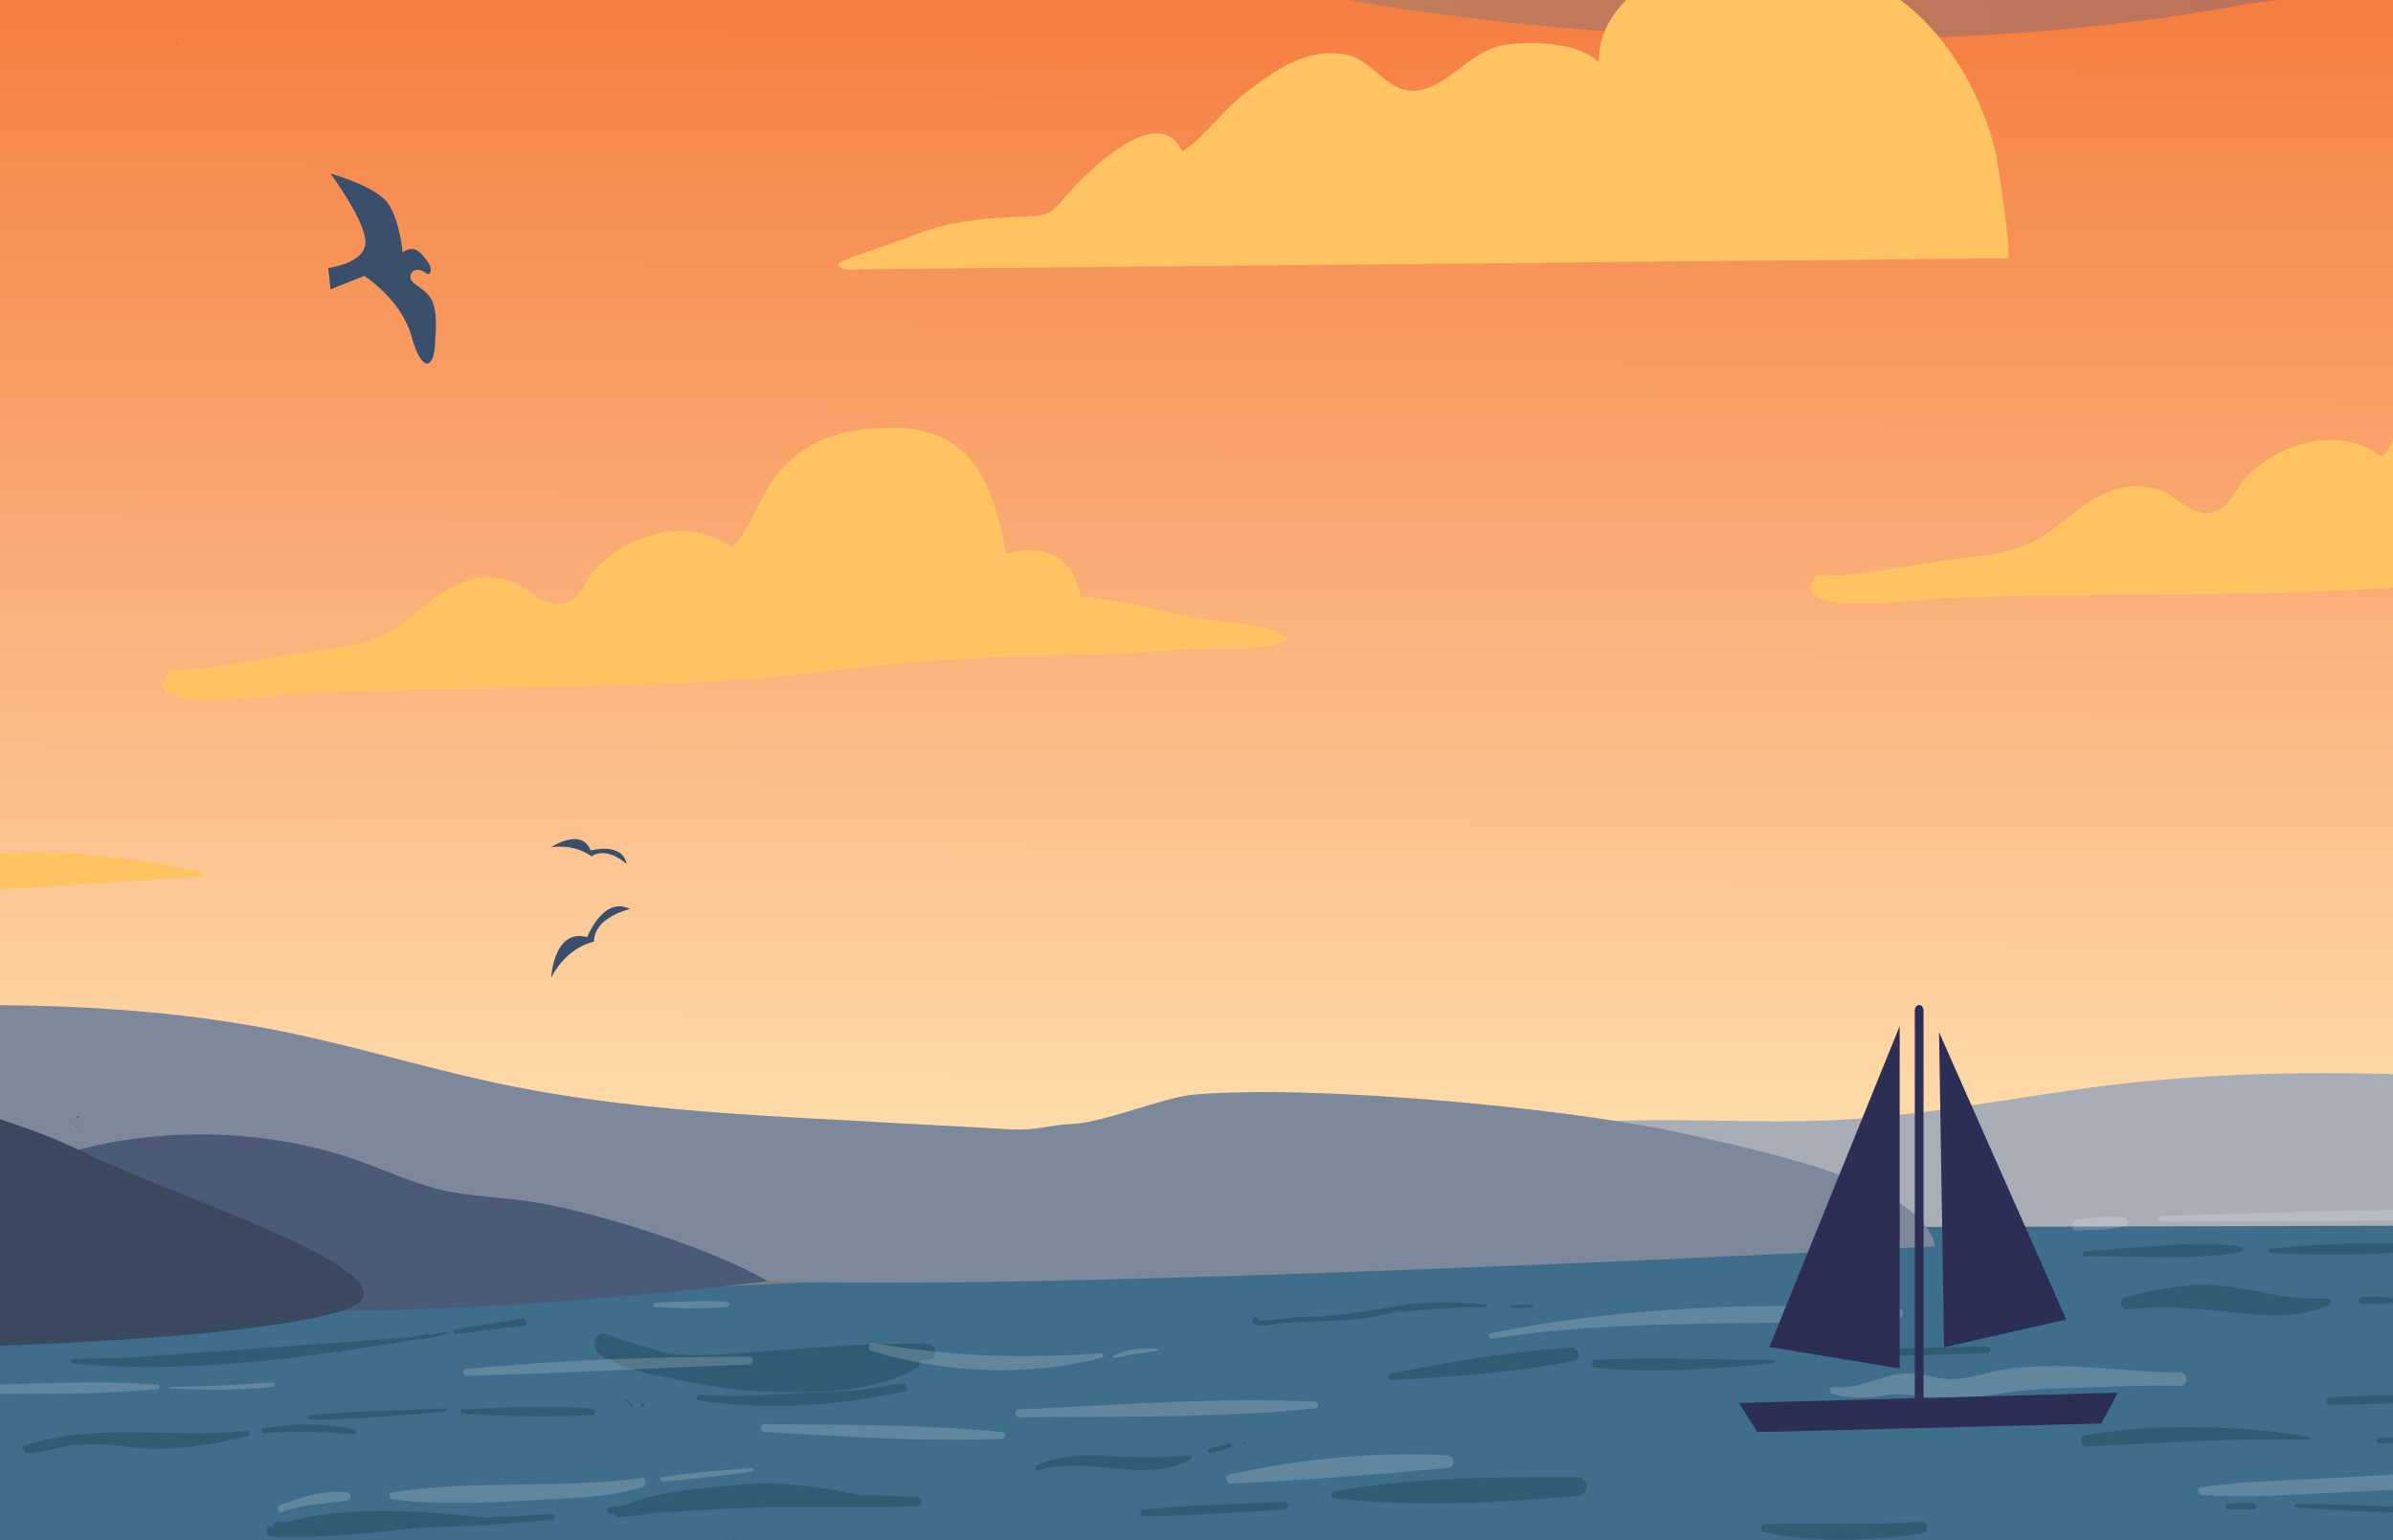 <?xml version="1.0" encoding="UTF-8" standalone="no"?><!DOCTYPE svg  PUBLIC '-//W3C//DTD SVG 1.1//EN'  'http://www.w3.org/Graphics/SVG/1.1/DTD/svg11.dtd'>
<svg id="main" viewBox="750 420 800 515" fill="none" preserveAspectRatio="xMidYMid meet"
    xmlns="http://www.w3.org/2000/svg"
    xmlns:xlink="http://www.w3.org/1999/xlink">
    <rect x="750" y="420" width="800" height="515" fill="#808080" stroke="none"/>
    <g clip-path="url(#clip0)" transform="scale(2.1)">
        <g opacity="0.58">
            <path opacity="0.58" d="M804.705 7.22C775.841 34.972 737.476 61.113 701.799 79.197C653.036 103.726 597.46 111.962 542.78 112.499C488.1 113.037 433.779 106.054 379.279 102.115C329.798 98.534 278.704 97.46 232.092 114.111C158.229 140.431 103.191 212.945 97.812 291.189L805.422 231.566L804.705 7.22Z" fill="url(#paint0_linear)"/>
        </g>
        <g opacity="0.58">
            <path opacity="0.58" d="M805.602 79.913C805.423 73.288 799.327 66.126 794.308 62.187C736.58 16.53 658.057 2.743 589.931 26.915C564.294 36.046 540.45 49.833 515.172 59.501C430.374 91.909 333.564 75.437 250.738 113.216C200.54 135.955 158.41 178.389 133.848 230.671C111.797 277.402 104.088 331.654 111.618 383.219C113.232 393.783 121.658 401.482 131.518 401.482H792.156C803.451 401.482 805.961 392.709 805.602 380.533V79.913Z" fill="url(#paint1_linear)"/>
        </g>
        <path d="M777.634 390.739V386.084L613.953 386.263L353.283 386.621L183.148 386.8C183.148 386.8 182.969 386.8 182.79 386.8C179.921 387.158 164.145 388.77 146.576 391.813L92.075 391.634C92.075 391.276 114.664 392.171 92.075 391.634C90.282 373.372 76.478 352.602 77.912 334.518C79.884 307.303 76.657 284.922 85.084 263.974C89.207 253.589 94.227 244.099 99.784 235.147C115.202 210.438 135.64 191.28 159.304 176.598C174.364 167.288 190.857 159.947 208.427 154.218C284.978 129.33 379.816 137.924 458.34 166.035C488.279 176.777 518.398 187.699 549.413 195.398C578.277 202.381 607.858 205.425 637.438 206.141C663.434 206.678 689.608 205.425 715.066 200.591C732.456 198.621 749.128 194.145 764.008 186.267C773.869 182.328 796.099 169.616 805.242 160.842V386.084L805.422 390.739H777.634Z" fill="url(#paint2_linear)"/>
        <path d="M805.422 387.874L754.328 388.053C754.328 389.307 753.432 390.56 751.818 390.56C691.222 388.232 630.985 398.975 570.389 400.766C515.351 402.377 460.313 405.6 405.274 407.749C350.236 410.076 295.377 409.718 240.339 410.434C213.268 410.792 186.376 412.046 159.305 412.404C135.103 412.762 110.183 408.644 86.16 413.12C82.216 413.836 71.638 414.731 69.666 418.67C66.26 425.295 81.319 429.234 85.801 430.846C98.351 435.68 111.617 437.649 124.884 439.619C131.876 440.693 145.501 443.021 131.876 447.855C106.418 456.808 47.436 463.074 22.516 477.577C14.987 481.874 10.505 487.067 10.863 493.154C12.477 519.653 123.629 514.819 123.629 514.819H805.422V387.874Z" fill="#3F6D8C"/>
        <path d="M363.145 387.158C359.38 384.293 355.436 381.787 350.774 379.996C344.141 377.311 336.432 376.594 329.082 374.983C306.672 370.328 286.772 359.048 263.646 358.511C253.068 358.332 242.132 360.301 231.913 358.332C226.535 357.257 221.515 355.288 216.137 354.213C203.229 351.349 189.245 354.034 175.799 352.781C159.664 351.17 145.681 344.187 130.442 340.248C113.949 335.951 96.2 335.234 78.81 336.667C77.555 354.751 77.555 373.372 79.348 391.634H79.169C79.707 398.438 81.32 407.032 82.037 413.836C86.519 413.657 91.36 412.046 95.662 411.867C134.386 410.971 136.896 407.928 164.684 409.539C192.293 411.151 198.926 411.151 232.272 408.644C265.438 406.137 309.72 404.526 326.393 407.749C343.066 410.971 397.207 405.958 397.207 405.958C382.327 405.242 373.543 395.036 363.145 387.158Z" fill="#3A4860"/>
        <path d="M803.28 393.562V394.994L583.485 395.532L560 387.295C577.031 383.356 594.421 379.238 612.887 378.522C624.899 377.985 636.91 378.88 648.922 378.343C664.34 377.627 679.04 374.404 694.279 372.614C728.7 368.675 764.197 372.076 798.798 375.657C802.563 384.431 803.101 390.876 803.28 393.562Z" fill="#A9ADB6"/>
        <path d="M298.247 362.987C332.847 360.301 368.703 357.436 402.228 364.24C414.598 366.747 426.43 370.507 438.98 373.013C456.37 376.415 474.477 377.49 492.404 378.385C501.01 378.922 509.615 379.28 518.22 379.817C522.523 379.996 523.778 379.101 528.081 378.922C532.742 378.743 542.602 374.625 547.263 374.267C565.908 372.655 604.812 376.236 622.919 379.996C642.281 384.114 663.256 389.128 665.228 398.438C665.228 398.438 499.396 407.032 470.353 403.272C441.131 399.512 413.522 398.796 413.522 398.796L298.247 362.987Z" fill="#7D889B"/>
        <path d="M367.09 383.756C382.507 379.101 400.435 379.638 415.315 385.189C419.08 386.621 422.845 388.232 426.789 389.307C431.809 390.56 437.366 390.56 442.565 391.455C452.964 393.246 471.071 398.975 479.317 403.989C479.317 403.989 405.276 413.299 375.516 405.779C345.755 397.901 367.09 383.756 367.09 383.756Z" fill="#4B5A77"/>
        <path d="M411.191 408.823C428.043 403.989 385.196 390.739 370.316 383.398C363.145 379.817 355.077 377.49 347.01 375.162C321.552 367.821 295.378 360.48 268.128 359.406C259.164 359.048 249.662 359.585 242.312 363.345C238.726 365.314 235.858 368 231.914 369.432C226.535 371.581 219.723 371.402 214.344 373.73C210.759 375.341 208.428 377.848 205.739 380.175C185.122 399.154 135.104 409.539 101.937 410.971C101.758 411.15 365.834 421.893 411.191 408.823Z" fill="#3A4860"/>
        <path d="M369.777 377.669L369.418 378.026V377.847C369.598 377.847 369.598 377.669 369.777 377.669Z" fill="#54007F"/>
        <path d="M385.196 207.216V207.036C385.196 207.036 385.196 207.036 385.375 207.036C385.196 207.036 385.196 207.216 385.196 207.216Z" fill="#54007F"/>
        <path d="M369.239 379.101L369.419 379.28H369.239V379.101Z" fill="#54007F"/>
        <path d="M388.422 89.224V89.044C388.422 89.044 388.422 89.044 388.602 89.044C388.422 89.044 388.422 89.224 388.422 89.224Z" fill="#66007F"/>
        <path d="M492.121 242.905C492.121 242.905 676.597 241.115 676.777 241.115C677.494 241.115 675.163 225.538 674.805 224.105C672.653 215.332 667.633 206.201 660.283 200.471C656.518 197.606 652.036 195.458 647.196 195.279C641.638 194.92 636.618 198.68 631.419 197.964C628.192 197.606 626.758 195.279 623.173 195.995C617.077 197.248 611.34 203.694 611.699 209.96C608.651 206.738 601.301 206.559 596.998 207.096C591.44 207.812 588.572 213.004 583.552 214.258C578.174 215.511 576.202 209.781 571.541 208.707C565.266 207.454 560.067 211.214 555.406 214.795C551.82 217.481 548.952 221.778 545.366 224.105C541.601 216.048 530.486 227.149 527.438 230.551C524.391 233.953 524.57 234.311 520.267 234.49C514.71 234.669 509.69 235.027 504.311 236.818C493.196 241.115 487.459 242.01 492.121 242.905Z" fill="#FFC362"/>
        <path d="M384.299 306.408L383.044 308.914C383.403 313.212 400.255 310.705 402.944 310.526C432.345 308.914 461.926 310.347 491.328 306.587C504.056 304.975 516.785 304.438 529.514 304.259C536.326 304.259 543.139 303.364 550.131 303.185C554.254 303.006 558.557 303.722 562.142 301.753C559.453 299.246 553.178 299.246 549.593 298.709C542.78 297.635 535.968 295.486 529.155 294.949C527.9 288.324 523.239 286.534 517.323 288.145C515.172 276.865 511.945 268.092 499.037 268.092C492.941 268.092 487.025 269.345 482.364 273.821C478.42 277.581 477.165 283.49 473.758 287.25C467.125 282.236 457.803 284.743 452.245 290.294C450.094 292.442 449.556 296.023 446.15 296.202C443.102 296.381 441.13 293.337 438.261 292.442C430.911 290.294 426.429 295.307 421.23 299.246C416.031 303.185 410.473 303.006 404.378 304.08C398.283 304.975 389.139 306.945 384.12 306.587" fill="#FFC362"/>
        <path d="M421.231 240.16C421.231 240.16 420.872 235.505 419.079 232.64C417.466 229.775 409.757 227.627 409.757 227.627C409.757 227.627 415.315 235.147 415.315 238.549C415.315 241.951 409.398 242.667 409.398 242.667L409.757 246.069L415.135 243.92C415.135 243.92 421.051 247.68 422.665 253.589C424.278 259.497 426.43 258.96 426.43 253.947C426.43 253.947 426.968 249.292 425.713 247.501C424.458 245.532 422.486 245.353 422.486 244.099C422.486 242.846 423.92 242.667 424.816 243.383C425.533 244.099 426.251 243.025 425.175 241.593C424.099 240.16 423.203 238.907 421.231 240.16Z" fill="#3A4F6C"/>
        <path d="M444.895 355.646C444.895 355.646 445.254 347.768 450.632 349.2C450.632 349.2 453.142 342.575 457.444 344.724C457.444 344.724 451.708 345.977 451.708 349.916C451.887 349.916 447.584 350.453 444.895 355.646Z" fill="#3A4F6C"/>
        <path d="M444.895 334.876C444.895 334.876 449.736 331.653 451.17 335.413C451.17 335.413 456.19 333.981 456.907 337.562C456.907 337.562 453.859 334.697 451.349 336.309C451.349 336.488 449.198 334.339 444.895 334.876Z" fill="#3A4F6C"/>
        <path d="M348.263 484.739C349.518 484.56 349.518 482.948 348.263 482.769C336.431 481.695 323.344 482.769 311.511 483.486C310.436 483.486 310.436 485.276 311.511 485.276C323.344 485.634 336.431 486.171 348.263 484.739Z" fill="#2F5C75"/>
        <path d="M353.642 482.769C352.745 482.948 352.745 484.023 353.642 484.023C365.474 484.56 377.665 483.665 389.497 482.59C390.035 482.59 390.035 481.695 389.497 481.695C377.665 481.337 365.295 481.337 353.642 482.769Z" fill="#2F5C75"/>
        <path d="M393.082 482.59C415.85 482.769 438.618 482.59 461.387 483.128C472.323 483.307 483.259 483.844 494.194 483.844C503.158 483.844 513.915 485.097 521.982 480.621C523.955 479.547 522.52 476.682 520.548 477.04C509.971 479.188 499.931 479.368 489.175 479.547C483.976 479.726 478.777 479.905 473.757 480.263L430.013 481.337C417.822 481.516 405.452 481.874 393.261 482.053C392.723 482.232 392.723 482.59 393.082 482.59Z" fill="#2F5C75"/>
        <path d="M670.067 501.211C661.82 499.958 653.214 500.853 644.788 500.853C635.287 500.853 625.785 500.853 616.104 500.853C606.961 500.853 597.818 501.39 588.674 501.748C579.173 502.106 569.671 500.495 559.99 500.853C558.914 500.853 559.094 502.286 559.99 502.286C569.133 503.181 578.276 502.286 587.42 502.823C596.921 503.36 606.423 504.255 616.104 504.434C625.247 504.613 634.39 504.613 643.533 504.434C652.139 504.434 661.461 505.15 670.067 503.36C671.142 503.36 671.321 501.39 670.067 501.211Z" fill="#2F5C75"/>
        <path d="M706.103 494.587C703.951 495.482 701.621 496.198 699.29 496.914L683.334 500.674C681.542 501.032 679.569 501.211 677.597 501.39C676.88 501.39 676.88 502.644 677.597 502.644C687.637 502.107 697.318 500.137 706.461 495.84C707.358 495.661 706.82 494.407 706.103 494.587Z" fill="#2F5C75"/>
        <path d="M735.504 455.554C724.21 455.017 712.915 456.449 701.441 455.733C700.545 455.733 700.724 456.808 701.441 456.987C712.198 458.419 725.106 459.672 735.683 456.808C736.4 456.628 736.221 455.733 735.504 455.554Z" fill="#2F5C75"/>
        <path d="M228.865 473.101C224.383 472.385 219.722 472.743 215.24 472.922C214.165 472.922 214.165 474.354 215.24 474.533C219.722 474.712 224.383 475.071 228.865 474.354C229.403 474.175 229.403 473.101 228.865 473.101Z" fill="#2F5C75"/>
        <path d="M541.167 499.421C532.024 499.779 522.881 499.242 513.738 498.167C505.849 497.272 498.141 496.198 490.073 497.451C471.607 500.137 454.038 501.032 435.393 500.316C434.138 500.316 434.318 502.107 435.393 502.107C450.811 503.36 466.229 502.465 481.468 500.853L513.2 500.495C514.096 500.674 514.813 500.853 515.71 500.853C524.136 501.927 532.562 501.927 540.988 501.032C542.064 500.853 542.064 499.421 541.167 499.421Z" fill="#2F5C75"/>
        <path d="M504.774 487.425C503.698 487.425 503.698 489.036 504.774 489.215C510.69 489.573 516.785 489.394 522.701 489.394C523.956 489.394 523.956 487.246 522.701 487.246C516.785 487.246 510.69 487.246 504.774 487.425Z" fill="#2F5C75"/>
        <path d="M337.507 468.267C327.288 467.013 316.531 467.908 306.133 467.371C296.811 466.834 286.233 465.581 276.911 467.371C275.477 467.729 275.656 469.699 276.911 470.057C286.413 472.564 297.707 471.31 307.388 470.952C317.248 470.594 327.826 471.131 337.686 469.52C338.403 469.162 338.045 468.267 337.507 468.267Z" fill="#2F5C75"/>
        <path d="M266.513 467.371C260.776 467.729 255.219 467.013 249.482 466.834C248.765 466.834 248.586 468.087 249.303 468.267C254.86 469.52 260.956 469.162 266.513 468.625C267.41 468.625 267.41 467.371 266.513 467.371Z" fill="#2F5C75"/>
        <path d="M439.336 463.253C437.902 463.611 438.44 465.402 439.695 465.581C445.97 466.297 453.499 465.581 459.595 464.328C460.85 464.148 460.312 462.537 459.416 462.358C453.141 461.642 445.432 461.821 439.336 463.253Z" fill="#2F5C75"/>
        <path d="M469.277 463.074C482.185 462.179 494.914 461.463 507.822 460.747C508.359 460.747 508.359 460.03 507.822 460.03C495.093 459.672 482.006 460.209 469.277 461.821C468.56 462 468.38 463.253 469.277 463.074Z" fill="#2F5C75"/>
        <path d="M562.501 456.628C546.186 456.628 529.155 457.703 513.199 460.209C512.841 460.209 513.02 460.746 513.199 460.746C529.334 461.284 546.366 460.388 562.501 458.598C563.576 458.24 563.756 456.628 562.501 456.628Z" fill="#2F5C75"/>
        <path d="M452.603 415.627C456.009 417.775 459.595 418.671 463.18 419.208C468.379 420.461 473.578 421.356 478.957 421.535C486.666 421.893 496.347 421.714 503.159 417.775C503.518 417.596 503.697 417.059 503.518 416.701C504.056 416.522 504.773 416.522 505.311 416.343C506.565 416.164 506.207 414.194 504.952 414.015C496.347 413.657 487.562 414.552 478.957 415.09C473.758 415.448 468.379 416.164 463.359 415.448C460.132 414.552 456.906 413.657 453.679 412.404C452.065 411.688 450.989 414.552 452.603 415.627Z" fill="#2F5C75"/>
        <path d="M501.009 421.535C501.905 421.356 501.547 420.103 500.65 420.282C498.32 420.64 495.989 420.998 493.659 421.356L475.193 422.251C473.042 422.251 470.89 422.251 468.56 422.072C468.022 422.072 467.843 422.968 468.38 422.968C479.316 424.579 490.431 423.863 501.009 421.535Z" fill="#2F5C75"/>
        <path d="M459.417 423.505C459.058 423.505 459.058 424.042 459.417 424.042C459.775 424.042 459.775 423.505 459.417 423.505Z" fill="#2F5C75"/>
        <path d="M457.803 423.684C457.444 423.326 457.265 423.147 456.906 422.789C456.727 422.61 456.548 422.789 456.727 422.968C457.086 423.326 457.265 423.505 457.623 423.863C457.623 424.221 457.982 423.863 457.803 423.684Z" fill="#2F5C75"/>
        <path d="M430.732 425.116C437.544 425.474 444.536 425.653 451.349 425.295C452.066 425.295 452.066 424.4 451.349 424.221C444.536 423.863 437.544 424.042 430.732 424.4C430.373 424.4 430.373 425.116 430.732 425.116Z" fill="#2F5C75"/>
        <path d="M406.529 426.012C413.7 426.012 420.871 425.295 428.042 424.758C428.401 424.758 428.401 424.042 428.042 424.221C420.871 424.579 413.7 424.579 406.529 425.295C405.991 425.295 405.991 426.012 406.529 426.012Z" fill="#2F5C75"/>
        <path d="M429.655 412.404C433.241 412.046 436.827 411.33 440.412 411.15C441.308 411.15 441.129 409.718 440.233 409.897C436.647 410.613 433.062 410.971 429.476 411.688C429.297 411.867 429.297 412.404 429.655 412.404Z" fill="#2F5C75"/>
        <path d="M368.701 417.059C387.346 418.85 405.812 416.164 424.098 413.12C424.098 413.299 424.277 413.299 424.277 413.299C425.711 412.941 427.325 412.762 428.759 412.225V412.046C427.683 412.046 426.608 412.225 425.532 412.583C425.532 412.404 425.353 412.225 425.174 412.404C424.098 412.583 423.022 412.762 422.126 412.941L377.306 416.164C374.438 416.164 371.57 416.343 368.88 416.343C368.343 416.343 368.343 417.059 368.701 417.059Z" fill="#2F5C75"/>
        <path d="M173.109 416.701C189.244 420.998 207.71 422.43 224.383 421.356C225.1 421.356 225.1 420.282 224.383 420.282C220.618 420.103 216.853 420.103 213.088 419.745L186.914 417.417C182.432 416.88 177.95 416.343 173.468 415.627C172.751 415.627 172.392 416.522 173.109 416.701Z" fill="#2F5C75"/>
        <path d="M231.553 420.461C241.951 420.103 252.529 419.924 262.927 419.208C263.465 419.208 263.644 418.133 262.927 418.312C252.529 418.491 241.951 419.208 231.553 419.745C231.015 419.566 231.015 420.461 231.553 420.461Z" fill="#2F5C75"/>
        <path d="M266.512 419.208C276.014 420.282 285.516 420.64 295.197 419.924C295.555 419.924 295.555 419.387 295.197 419.387C285.695 419.208 276.014 419.029 266.512 418.312C265.974 418.133 265.974 419.029 266.512 419.208Z" fill="#2F5C75"/>
        <path d="M317.607 420.103C320.834 420.103 324.24 420.282 327.467 420.103C328.005 420.103 328.005 419.387 327.467 419.387C324.24 419.208 320.834 419.387 317.607 419.387C317.069 419.208 317.069 420.103 317.607 420.103Z" fill="#2F5C75"/>
        <path d="M210.219 484.918C210.757 484.918 210.757 484.023 210.219 484.023C207.53 484.202 204.841 484.381 202.152 484.381H180.101C158.767 483.844 137.432 482.053 116.278 483.486C115.381 483.486 115.023 484.918 116.098 485.276C146.934 491.543 179.025 486.708 210.219 484.918Z" fill="#2F5C75"/>
        <path d="M255.935 494.587C246.971 494.049 238.007 494.049 229.043 494.408C228.147 494.408 228.147 495.84 229.043 495.84C238.007 496.198 246.971 496.198 255.935 495.482C256.473 495.482 256.473 494.587 255.935 494.587Z" fill="#2F5C75"/>
        <path d="M783.193 474.354C773.332 473.996 763.293 475.07 753.612 476.145C752.715 476.145 752.715 477.398 753.612 477.398C763.472 477.219 773.691 477.04 783.372 475.608C784.089 475.428 783.91 474.354 783.193 474.354Z" fill="#2F5C75"/>
        <path d="M569.492 437.47C568.775 437.65 569.133 438.545 569.671 438.545C582.221 439.977 595.667 439.261 608.216 438.187C610.188 438.008 610.188 435.322 608.216 435.143C595.487 435.143 582.041 435.143 569.492 437.47Z" fill="#2F5C75"/>
        <path d="M567.879 438.724C567.698 438.724 567.698 438.904 567.879 438.904C568.06 439.085 568.06 438.724 567.879 438.724Z" fill="#2F5C75"/>
        <path d="M561.604 440.335C562.321 440.335 562.501 439.082 561.604 439.082C554.075 439.44 546.545 439.619 539.195 440.335C538.477 440.335 538.477 441.409 539.195 441.409C546.724 441.409 554.254 440.693 561.604 440.335Z" fill="#2F5C75"/>
        <path d="M578.635 419.745C588.316 419.208 598.176 418.491 607.678 416.701C608.933 416.522 608.574 414.552 607.319 414.552C597.638 415.09 587.957 416.88 578.456 418.67C577.918 418.85 578.097 419.745 578.635 419.745Z" fill="#2F5C75"/>
        <path d="M202.152 443.2C202.869 443.021 202.69 441.947 201.972 441.947C197.491 442.126 192.65 441.768 188.347 442.842C187.63 443.021 187.63 444.274 188.347 444.453C192.829 445.349 198.028 444.274 202.152 443.2Z" fill="#2F5C75"/>
        <path d="M302.01 440.872C286.233 440.514 270.636 440.514 254.86 440.335C254.501 440.335 254.501 440.872 254.86 440.872C272.608 441.41 290.177 442.305 307.926 442.842C316.352 443.021 324.778 443.021 333.204 443.379C339.837 443.737 348.264 445.707 354.18 441.947C355.076 441.41 354.538 439.977 353.463 440.156C352.028 440.514 350.773 440.872 349.339 441.051L302.01 440.872Z" fill="#2F5C75"/>
        <path d="M314.201 438.008C319.221 438.187 324.241 438.724 329.261 438.187C330.157 438.187 330.157 436.933 329.261 436.933C324.241 436.575 319.221 436.933 314.201 437.112C313.663 437.291 313.663 438.008 314.201 438.008Z" fill="#2F5C75"/>
        <path d="M336.97 438.008C341.452 438.187 345.934 438.724 350.416 438.187C351.133 438.008 351.133 437.112 350.416 436.933C345.934 436.396 341.452 436.933 336.97 437.112C336.253 437.112 336.253 438.008 336.97 438.008Z" fill="#2F5C75"/>
        <path d="M437.723 448.75C437.902 448.75 437.902 448.392 437.723 448.392C437.544 448.392 437.544 448.75 437.723 448.75Z" fill="#2F5C75"/>
        <path d="M439.337 448.75C445.791 448.213 452.245 447.497 458.699 446.602C458.878 446.602 458.878 446.065 458.699 446.244C452.245 446.602 445.791 447.139 439.337 447.855C438.799 447.855 438.799 448.929 439.337 448.75Z" fill="#2F5C75"/>
        <path d="M476.448 445.886C476.627 445.886 476.806 445.348 476.448 445.348C473.4 444.811 469.994 445.348 467.125 445.886C467.125 445.886 467.125 445.886 466.946 445.886C466.946 445.886 466.946 445.707 466.767 445.707C465.333 445.169 463.54 445.707 462.106 446.065C461.747 446.244 461.926 446.602 462.285 446.602C463.002 446.423 463.719 446.244 464.615 446.244C465.333 446.244 466.05 446.423 466.767 446.244C466.946 446.244 466.946 446.244 466.946 446.065L467.125 446.244C470.173 446.423 473.579 446.781 476.448 445.886Z" fill="#2F5C75"/>
        <path d="M483.26 445.886C483.618 445.886 483.618 445.528 483.26 445.528C482.005 445.349 480.571 445.349 479.316 445.349C478.778 445.349 478.778 446.065 479.316 446.065C480.571 445.886 482.005 445.886 483.26 445.886Z" fill="#2F5C75"/>
        <path d="M346.291 477.577C348.443 476.861 350.594 476.503 352.925 476.324L357.407 476.145C363.323 476.145 369.418 476.682 374.976 476.503C383.94 476.145 394.696 477.04 403.302 474.533C403.84 474.354 404.019 473.459 403.302 473.28C398.461 472.385 393.441 473.101 388.422 473.459C382.685 473.817 376.948 474.175 371.211 474.354C362.785 474.891 353.283 472.027 345.395 475.966C344.678 476.324 345.216 477.935 346.291 477.577Z" fill="#2F5C75"/>
        <path d="M532.921 431.741C529.156 431.562 525.57 431.741 522.164 433.352C521.806 433.531 521.985 434.248 522.523 434.069C523.24 433.71 524.136 433.71 525.032 433.531L527.901 433.352C534.355 433.352 541.347 435.501 546.725 432.278C546.904 432.099 546.904 431.741 546.546 431.741C541.884 432.099 537.761 432.099 532.921 431.741Z" fill="#2F5C75"/>
        <path d="M549.772 431.383C550.848 431.025 551.923 430.846 552.999 430.488C553.358 430.309 553.178 429.771 552.82 429.771C551.744 430.129 550.669 430.309 549.593 430.667C549.234 430.846 549.414 431.562 549.772 431.383Z" fill="#2F5C75"/>
        <path d="M555.329 429.95C555.508 429.95 555.508 429.592 555.329 429.592C555.15 429.592 555.15 429.95 555.329 429.95Z" fill="#2F5C75"/>
        <path d="M561.963 410.613C565.549 410.434 569.134 410.255 572.899 410.076C575.23 409.897 577.202 409.36 579.532 408.823L590.648 408.107C591.723 408.107 592.62 408.107 593.695 408.107C594.054 408.107 594.054 407.749 593.695 407.749C588.138 407.032 582.939 407.211 577.381 408.286C574.154 408.823 571.106 409.36 567.879 409.539C566.266 409.539 564.832 409.718 563.218 409.718C562.859 409.718 561.963 409.897 560.708 410.076L557.481 410.255V410.076C557.481 410.076 557.481 410.076 557.481 409.897C557.302 409.718 557.123 409.539 556.943 409.718C556.943 409.718 556.764 409.718 556.764 409.897C556.405 410.076 556.405 410.434 556.764 410.792C558.019 411.509 560.17 410.613 561.963 410.613ZM557.302 410.255C557.481 410.255 557.481 410.255 557.481 410.255C557.302 410.255 557.302 410.255 557.302 410.255Z" fill="#2F5C75"/>
        <path d="M597.998 408.286C598.895 408.286 599.791 408.286 600.867 408.107C601.225 408.107 601.225 407.749 600.867 407.749C599.97 407.749 599.074 407.749 597.998 407.749C597.64 407.749 597.64 408.286 597.998 408.286Z" fill="#2F5C75"/>
        <path d="M361.53 431.383C363.681 431.204 365.653 430.667 367.625 430.309C367.984 430.309 368.163 430.13 368.522 430.13L371.748 429.95C373.9 429.95 375.872 430.13 378.202 430.488C384.656 431.025 390.393 430.13 396.489 428.697C397.027 428.518 396.847 427.802 396.31 427.802C384.477 429.055 372.466 426.37 361.171 430.13C360.633 430.13 360.813 431.383 361.53 431.383Z" fill="#2F5C75"/>
        <path d="M413.521 428.339C413.88 428.339 414.059 427.802 413.701 427.623C408.86 426.549 403.84 426.549 399 427.444C398.641 427.444 398.641 428.16 399.179 428.16C404.02 427.802 408.681 427.981 413.521 428.339Z" fill="#2F5C75"/>
        <path d="M400.254 444.632C408.321 444.99 416.209 444.095 424.277 443.2C431.269 443.021 438.081 442.663 445.073 441.947C445.611 441.947 445.611 441.051 445.073 441.051C441.488 441.231 437.902 441.41 434.317 441.589C423.739 440.514 413.162 439.619 402.764 442.305C402.226 442.305 401.867 442.305 401.329 442.305C400.792 442.305 400.612 442.663 400.612 443.021C400.433 443.021 400.433 443.021 400.254 443.021C399.178 443.2 399.357 444.453 400.254 444.632Z" fill="#2F5C75"/>
        <path d="M477.523 436.217C475.372 436.217 460.134 437.47 456.907 439.619C456.01 439.798 455.114 439.798 454.038 439.977C453.5 439.977 453.68 441.051 454.217 441.051C454.576 441.051 454.755 441.051 455.114 441.051C455.114 441.409 455.293 441.588 455.652 441.588C457.624 441.409 459.596 441.23 461.388 440.872C467.125 440.514 472.862 440.156 478.599 439.977C486.846 439.798 494.913 440.156 503.16 439.798C504.057 439.798 504.057 438.366 503.16 438.366C500.112 438.187 497.065 438.008 494.017 438.008C488.818 436.933 483.081 436.038 477.523 436.217Z" fill="#2F5C75"/>
        <path d="M97.095 464.865C106.776 462 116.278 458.598 125.958 455.912C132.95 453.943 140.839 452.689 145.858 447.318C146.038 446.96 145.679 446.602 145.5 446.781C145.141 446.96 144.783 447.318 144.424 447.497L121.477 455.733C121.297 455.733 121.118 455.912 120.759 455.912C112.692 458.061 104.266 460.747 96.557 464.148C96.378 464.328 96.736 464.865 97.095 464.865Z" fill="#2F5C75"/>
        <path d="M68.411 471.131C70.921 470.057 73.61 468.804 76.12 467.729L76.837 467.371C78.092 466.834 79.347 466.476 80.423 466.118C81.14 465.939 81.857 465.581 82.754 465.402C83.471 465.223 83.829 465.223 83.829 465.044C84.188 465.044 84.188 465.044 84.905 464.686C85.263 464.506 85.084 463.969 84.726 463.969C78.989 465.044 72.893 467.192 68.053 470.415C67.874 470.773 68.053 471.31 68.411 471.131Z" fill="#2F5C75"/>
        <path d="M196.236 462.537L184.583 462.716C182.073 462.179 179.742 461.284 177.232 461.105C171.137 460.567 164.683 462.179 158.767 462.537C157.87 462.537 157.87 463.969 158.767 463.79C161.276 463.432 163.786 463.253 166.296 462.895L177.232 462.716C178.666 462.895 179.921 463.074 181.356 463.253C187.092 464.507 192.65 464.327 198.387 462.537C198.745 462.358 198.566 461.821 198.208 461.821C197.491 462.179 196.953 462.358 196.236 462.537Z" fill="#2F5C75"/>
        <path d="M267.769 460.031C261.673 460.031 255.757 460.21 249.661 460.568C249.303 460.568 249.303 460.926 249.661 461.105C255.757 461.821 261.852 461.642 267.948 460.926C268.306 460.747 268.306 460.031 267.769 460.031Z" fill="#2F5C75"/>
        <path d="M689.25 400.05C697.138 399.871 705.923 400.766 713.811 399.333C714.349 399.154 714.17 398.438 713.632 398.438C705.744 397.364 697.138 398.796 689.25 399.154C688.533 399.154 688.533 400.05 689.25 400.05Z" fill="#2F5C75"/>
        <path d="M718.651 399.512C727.078 399.871 736.042 399.871 744.468 398.975C745.005 398.975 745.005 398.259 744.468 398.259C736.042 397.722 727.078 397.901 718.651 398.796C718.114 398.796 718.114 399.512 718.651 399.512Z" fill="#2F5C75"/>
        <path d="M746.44 398.617C746.619 398.617 746.619 398.259 746.44 398.259C746.26 398.259 746.26 398.617 746.44 398.617Z" fill="#2F5C75"/>
        <path d="M727.616 406.674C721.521 407.211 716.501 405.242 710.764 404.705C705.565 404.168 700.724 405.242 695.525 406.495C694.449 406.674 694.629 408.644 695.884 408.465C702.517 407.749 708.254 408.465 714.887 409.181C719.19 409.718 724.03 409.539 727.975 407.749C728.333 407.391 728.154 406.674 727.616 406.674Z" fill="#2F5C75"/>
        <path d="M738.193 407.39C738.551 407.39 738.551 406.674 738.193 406.674C736.579 406.316 734.787 406.495 733.173 406.495C732.456 406.495 732.456 407.57 733.173 407.57C734.787 407.57 736.579 407.749 738.193 407.39Z" fill="#2F5C75"/>
        <path d="M689.249 430.309C701.082 429.771 712.735 428.876 724.567 429.234C724.926 429.234 724.926 428.697 724.567 428.697C713.093 426.907 700.544 426.548 688.891 428.518C688.174 428.876 688.353 430.309 689.249 430.309Z" fill="#2F5C75"/>
        <path d="M745.542 429.055C742.495 428.697 739.268 428.876 736.041 428.876C735.324 428.876 735.324 429.771 736.041 429.771C739.268 429.771 742.315 429.951 745.542 429.592C745.901 429.592 745.901 429.055 745.542 429.055Z" fill="#2F5C75"/>
        <path d="M772.255 424.221C773.689 424.937 775.123 425.116 776.736 424.758C777.454 424.579 777.274 423.684 776.557 423.684C775.123 424.042 773.689 424.042 772.255 423.684C772.075 423.684 772.075 424.042 772.255 424.221Z" fill="#2F5C75"/>
        <path d="M728.154 423.684C734.608 423.505 741.241 423.326 747.695 423.326L764.906 423.684C766.698 423.684 768.67 423.863 770.463 424.042C770.822 424.042 770.642 423.684 770.463 423.684C756.3 422.43 742.496 421.714 728.154 422.43C727.257 422.43 727.257 423.684 728.154 423.684Z" fill="#2F5C75"/>
        <path d="M787.853 406.137C786.599 406.137 785.164 406.137 783.91 406.137C783.551 406.137 783.551 406.674 783.91 406.674C785.164 406.674 786.599 406.674 787.853 406.674C788.212 406.674 788.212 406.137 787.853 406.137Z" fill="#2F5C75"/>
        <path d="M778.351 407.033C778.53 407.033 778.53 406.674 778.351 406.674C777.992 406.674 777.992 407.033 778.351 407.033Z" fill="#2F5C75"/>
        <path d="M764.905 407.749C767.952 407.928 770.821 407.749 773.869 407.749C774.227 407.749 774.227 407.211 773.869 407.211C770.821 407.211 767.952 407.032 764.905 407.211C764.546 407.211 764.546 407.569 764.905 407.749Z" fill="#2F5C75"/>
        <path d="M788.211 396.29C786.239 396.29 784.267 396.29 782.295 396.29C781.578 396.29 781.578 397.364 782.295 397.364C784.267 397.543 786.239 397.364 788.211 397.364C788.928 397.543 788.928 396.29 788.211 396.29Z" fill="#2F5C75"/>
        <path d="M745.365 438.903C744.827 439.082 745.006 439.798 745.544 439.798C757.197 440.335 769.209 440.335 780.862 439.798C782.296 439.798 782.296 437.649 780.862 437.47C769.388 436.396 756.659 437.112 745.365 438.903Z" fill="#2F5C75"/>
        <path d="M741.598 439.977C735.324 439.798 729.049 439.44 722.774 439.44C722.416 439.44 722.416 439.977 722.774 439.977C729.049 440.514 735.324 440.693 741.598 440.872C742.136 440.872 742.136 439.977 741.598 439.977Z" fill="#2F5C75"/>
        <path d="M715.783 440.335C716.5 440.335 716.5 439.261 715.783 439.261C714.528 439.261 713.094 439.261 711.839 439.44C711.301 439.44 711.301 440.156 711.839 440.335C713.094 440.335 714.349 440.335 715.783 440.335Z" fill="#2F5C75"/>
        <path d="M663.255 444.095C664.33 443.916 663.972 442.305 663.075 442.305C654.829 442.842 646.582 442.484 638.156 442.663C637.439 442.663 637.259 443.737 637.977 443.916C646.044 445.707 655.187 445.348 663.255 444.095Z" fill="#2F5C75"/>
        <path d="M651.063 415.985C658.593 415.985 665.943 415.627 673.473 415.448C674.19 415.448 674.19 414.373 673.473 414.373C665.943 414.552 658.413 414.552 651.063 415.269C650.525 415.448 650.525 415.985 651.063 415.985Z" fill="#2F5C75"/>
        <path d="M646.045 416.165C646.225 416.165 646.225 415.985 646.045 415.985C645.865 415.985 645.865 416.165 646.045 416.165Z" fill="#2F5C75"/>
        <path d="M611.084 417.775C620.407 418.67 630.088 417.954 639.41 417.059C639.769 417.059 639.769 416.522 639.41 416.522C629.908 416.522 620.407 415.985 611.084 416.522C610.367 416.522 610.367 417.596 611.084 417.775Z" fill="#2F5C75"/>
        <path d="M137.432 433.71C134.026 433.352 130.799 432.994 127.572 432.636L114.664 430.667C112.513 430.309 110.361 429.771 108.21 429.234C107.672 429.055 107.672 429.771 108.031 429.95C117.532 433.173 127.393 435.143 137.432 434.606C137.97 434.606 137.97 433.889 137.432 433.71Z" fill="#2F5C75"/>
        <path d="M398.281 499.421C395.234 499.421 392.365 499.063 389.318 498.884C388.6 498.884 388.6 499.779 389.138 499.958C392.186 500.853 395.234 500.674 398.281 500.495C398.998 500.495 398.998 499.421 398.281 499.421Z" fill="#2F5C75"/>
        <path d="M383.939 499.421C383.043 499.242 382.326 499.063 381.429 499.063C381.25 499.063 381.25 499.242 381.429 499.242C382.326 499.421 383.043 499.6 383.939 499.779C384.118 499.779 384.118 499.421 383.939 499.421Z" fill="#2F5C75"/>
        <path d="M374.976 498.168C364.398 497.63 353.104 497.809 342.526 499.6C342.168 499.6 342.347 500.137 342.526 500.137C353.283 500.137 364.219 499.421 374.796 498.884C375.513 498.884 375.513 498.168 374.976 498.168Z" fill="#2F5C75"/>
        <path d="M330.157 498.347C325.137 498.168 320.297 497.988 315.277 497.809C315.098 497.809 315.098 498.168 315.277 498.168C320.297 498.526 325.137 498.705 330.157 498.884C330.516 499.063 330.516 498.347 330.157 498.347Z" fill="#2F5C75"/>
        <path d="M292.33 491.901C286.951 491.543 281.752 491.006 276.374 491.185C275.657 491.185 275.657 492.259 276.374 492.259C281.573 492.796 286.951 492.617 292.33 492.796C292.867 492.796 292.867 491.901 292.33 491.901Z" fill="#2F5C75"/>
        <path d="M92.076 493.333C78.988 493.154 65.722 492.796 52.814 493.87C51.917 493.87 51.917 495.303 52.814 495.303C65.901 495.84 78.988 494.945 92.076 494.408C92.614 494.408 92.614 493.333 92.076 493.333Z" fill="#2F5C75"/>
        <path d="M405.633 461.284C405.275 461.284 405.275 461.821 405.633 461.642C415.135 460.926 424.637 461.105 433.959 459.851C434.676 459.851 434.676 458.777 433.959 458.777C424.637 458.956 415.135 460.388 405.633 461.284Z" fill="#2F5C75"/>
        <g opacity="0.42">
            <path opacity="0.42" d="M327.289 465.939C317.608 465.402 307.748 465.044 298.067 464.865C292.151 464.865 282.29 463.074 277.271 466.655C276.912 466.834 277.271 467.371 277.629 467.192C280.856 465.223 286.772 466.476 290.537 466.655C294.84 466.834 298.963 466.834 303.266 466.834C311.333 467.013 319.401 467.192 327.468 467.371C328.365 467.371 328.185 466.118 327.289 465.939Z" fill="white"/>
            <path opacity="0.42" d="M97.455 484.023C87.774 483.486 77.913 483.128 68.232 482.948C62.316 482.948 52.456 481.158 47.436 484.739C47.078 484.918 47.436 485.455 47.795 485.276C51.022 483.307 56.938 484.56 60.703 484.739C65.005 484.918 69.129 484.918 73.431 484.918C81.499 485.097 89.566 485.276 97.634 485.455C98.351 485.455 98.351 484.023 97.455 484.023Z" fill="white"/>
            <path opacity="0.42" d="M206.276 453.764C199.642 451.794 192.65 452.689 185.659 452.868C177.95 453.048 170.599 453.227 162.89 452.152C161.456 451.973 160.918 454.659 162.532 454.838C169.524 455.912 176.336 455.554 183.328 454.838C191.037 454.122 198.387 454.48 206.096 454.48C206.813 454.659 206.993 453.764 206.276 453.764Z" fill="white"/>
            <path opacity="0.42" d="M280.139 453.585C284.084 454.122 288.207 454.48 292.33 454.659C293.765 454.659 293.585 452.689 292.33 452.51C288.386 451.973 284.442 451.615 280.498 451.615C279.243 451.615 279.064 453.406 280.139 453.585Z" fill="white"/>
            <path opacity="0.42" d="M402.048 440.693C405.454 439.44 408.86 439.44 412.446 438.903C413.163 438.724 413.163 437.649 412.446 437.649C408.86 437.112 405.096 438.366 401.689 439.619C400.972 439.798 401.331 441.051 402.048 440.693Z" fill="white"/>
            <path opacity="0.42" d="M419.616 438.724C426.787 439.619 433.958 439.261 441.13 438.903C447.225 438.545 453.5 438.545 459.416 436.754C460.133 436.575 460.133 435.143 459.236 435.322C445.97 437.112 432.524 435.501 419.437 437.65C418.899 437.65 419.078 438.724 419.616 438.724Z" fill="white"/>
            <path opacity="0.42" d="M462.644 435.143C462.106 435.143 462.106 435.859 462.644 435.859C467.484 435.501 472.145 434.964 476.986 434.248C477.165 434.248 477.165 433.71 476.986 433.71C472.145 434.069 467.484 434.427 462.644 435.143Z" fill="white"/>
            <path opacity="0.42" d="M217.749 439.619C227.251 440.872 237.111 440.156 246.613 439.261C251.454 438.903 255.936 438.008 260.776 438.366C267.051 438.724 273.146 439.261 279.242 440.156C279.959 440.335 280.317 439.082 279.6 438.903C269.919 436.038 260.059 436.754 250.199 436.575C239.621 436.396 228.865 437.112 218.108 437.112C216.674 436.933 216.315 439.261 217.749 439.619Z" fill="white"/>
            <path opacity="0.42" d="M348.982 422.072C359.918 421.714 371.033 422.251 382.148 421.177C382.686 421.177 382.686 420.461 382.148 420.461C371.212 419.566 360.097 420.64 348.982 420.461C347.906 420.461 347.906 422.072 348.982 422.072Z" fill="white"/>
            <path opacity="0.42" d="M400.434 420.819C400.972 420.819 400.972 420.103 400.434 420.103C395.056 420.461 389.498 420.819 384.12 420.819V420.998C389.677 421.356 394.876 421.356 400.434 420.819Z" fill="white"/>
            <path opacity="0.42" d="M481.467 477.756C461.567 475.608 441.667 475.249 421.767 477.756C420.512 477.935 420.512 479.905 421.767 479.726C441.667 478.651 461.567 477.935 481.467 478.472C482.005 478.472 482.005 477.756 481.467 477.756Z" fill="white"/>
            <path opacity="0.42" d="M493.3 477.756C493.659 477.756 493.659 477.219 493.3 477.219C493.121 477.219 493.121 477.756 493.3 477.756Z" fill="white"/>
            <path opacity="0.42" d="M501.726 475.966C501.368 476.145 501.547 476.503 501.905 476.503C505.312 475.787 508.718 475.607 512.304 475.07C513.021 475.07 513.021 473.996 512.304 473.996C508.539 474.175 505.132 475.07 501.726 475.966Z" fill="white"/>
            <path opacity="0.42" d="M603.017 450.899C593.516 452.869 583.297 452.69 573.437 453.048C563.935 453.406 554.254 453.943 544.752 454.838C544.035 454.838 544.035 455.912 544.752 455.912C564.114 456.091 584.193 456.45 603.197 451.794C603.734 451.794 603.555 450.899 603.017 450.899Z" fill="white"/>
            <path opacity="0.42" d="M553 436.217C564.474 435.68 576.127 434.785 587.601 433.71C588.856 433.531 588.856 431.92 587.601 431.741C576.485 431.025 563.757 432.278 552.821 434.785C552.104 434.964 552.283 436.217 553 436.217Z" fill="white"/>
            <path opacity="0.42" d="M519.475 425.653C535.072 425.474 551.027 425.832 566.445 424.221C567.162 424.221 567.162 423.147 566.445 423.147C550.848 422.43 535.072 423.684 519.475 424.4C518.578 424.221 518.578 425.653 519.475 425.653Z" fill="white"/>
            <path opacity="0.42" d="M789.826 469.878C783.192 470.236 776.559 471.668 769.926 472.206C763.292 472.743 756.48 472.564 749.847 473.101C749.13 473.101 748.95 474.175 749.667 474.354C762.217 476.145 777.993 475.249 790.184 471.489C790.901 471.31 790.722 469.699 789.826 469.878Z" fill="white"/>
            <path opacity="0.42" d="M737.118 452.152C745.006 451.794 752.715 451.078 760.424 450.362C760.783 450.362 760.783 449.825 760.424 449.825C747.695 450.004 735.325 450.183 722.776 448.93C711.84 447.855 701.979 448.034 691.223 450.72C691.043 450.72 690.864 450.72 690.685 450.72C689.968 450.72 689.968 451.794 690.685 451.794C690.685 451.973 690.864 451.973 691.043 451.973C695.525 453.585 699.649 452.331 704.31 451.794C710.585 450.899 716.501 452.152 722.776 452.331C727.258 452.51 731.56 452.331 736.042 452.152C736.221 452.152 736.401 452.152 736.58 452.152C736.939 452.152 737.118 452.152 737.118 452.152Z" fill="white"/>
            <path opacity="0.42" d="M731.202 435.143C723.493 435.68 715.246 435.68 707.537 436.754C706.82 436.933 706.999 438.008 707.716 438.008C715.784 438.545 724.21 437.829 732.277 437.47C741.062 437.112 749.488 436.754 758.093 435.68C758.811 435.68 758.99 434.427 758.093 434.427C748.95 434.427 740.166 434.606 731.202 435.143Z" fill="white"/>
            <path opacity="0.42" d="M762.934 450.362C763.113 450.362 763.113 450.183 762.934 450.183V450.362Z" fill="white"/>
            <path opacity="0.42" d="M767.954 450.183C769.747 450.004 771.719 450.004 773.512 449.646C773.87 449.646 773.691 449.109 773.512 449.109C771.719 449.109 769.926 449.467 768.133 449.646C767.595 449.646 767.595 450.183 767.954 450.183Z" fill="white"/>
            <path opacity="0.42" d="M775.841 449.467C776.559 449.646 777.276 449.467 777.813 449.467C778.172 449.467 778.172 448.929 777.813 448.929C777.096 448.929 776.379 448.929 775.841 448.929C775.662 449.108 775.662 449.467 775.841 449.467Z" fill="white"/>
            <path opacity="0.42" d="M704.131 420.64C705.565 420.64 705.565 418.491 704.131 418.491C694.809 418.491 684.769 416.522 675.626 418.133C672.758 418.67 670.606 419.566 667.738 419.566C665.587 419.566 663.794 418.85 661.822 418.671C657.34 418.312 653.575 421.356 649.093 420.819C648.376 420.64 648.197 421.535 648.735 421.893C651.782 422.789 654.651 422.61 657.698 422.072C662.001 421.535 665.766 423.505 670.069 422.789C675.805 421.714 680.825 420.998 686.741 420.998C692.657 420.819 698.394 420.461 704.131 420.64Z" fill="white"/>
            <path opacity="0.42" d="M594.772 413.12C615.926 409.718 637.798 411.33 659.312 409.897C660.388 409.897 660.388 408.286 659.312 408.286C637.619 407.39 615.926 407.928 594.592 412.225C593.875 412.225 594.054 413.12 594.772 413.12Z" fill="white"/>
            <path opacity="0.42" d="M701.261 394.499C712.376 394.499 723.312 394.499 734.427 394.32C745.363 394.141 756.658 394.32 767.594 393.425C768.311 393.425 768.311 392.35 767.594 392.35C756.658 391.813 745.363 392.53 734.427 392.709C723.312 392.888 712.376 393.246 701.261 393.604C700.544 393.425 700.544 394.499 701.261 394.499Z" fill="white"/>
            <path opacity="0.42" d="M687.817 395.931C690.327 395.752 693.016 395.931 695.347 395.215C696.243 395.036 695.885 393.783 695.167 393.783C692.658 393.425 690.148 393.962 687.817 394.141C686.741 394.32 686.741 396.11 687.817 395.931Z" fill="white"/>
            <path opacity="0.42" d="M264.542 478.114C219.005 480.8 173.468 471.489 127.932 479.188C127.215 479.368 127.573 480.263 128.111 480.084C173.289 473.28 219.005 484.56 264.362 479.188C265.259 479.188 265.438 477.935 264.542 478.114Z" fill="white"/>
            <path opacity="0.42" d="M271.891 497.451C257.19 498.347 242.848 498.526 228.147 498.884C226.892 498.884 226.892 500.853 228.147 500.853C242.489 502.107 257.549 501.391 271.891 499.421C272.967 499.063 273.146 497.272 271.891 497.451Z" fill="white"/>
            <path opacity="0.42" d="M327.468 500.674C322.268 500.674 317.069 500.674 311.87 501.569C311.153 501.748 311.512 502.644 312.05 502.644C317.249 503.002 322.448 502.286 327.468 501.928C328.005 501.569 328.185 500.674 327.468 500.674Z" fill="white"/>
            <path opacity="0.42" d="M147.473 494.945C139.047 493.333 129.904 493.333 121.478 494.945C121.119 494.945 121.299 495.482 121.478 495.482C130.083 496.198 138.868 496.377 147.294 496.019C147.832 496.019 148.011 495.124 147.473 494.945Z" fill="white"/>
            <path opacity="0.42" d="M178.847 496.377C170.063 495.84 161.278 495.303 152.494 494.228C152.135 494.228 152.135 494.766 152.494 494.766C161.278 496.914 170.063 498.168 179.027 497.63C179.564 497.63 179.564 496.377 178.847 496.377Z" fill="white"/>
            <path opacity="0.42" d="M126.139 426.549C117.354 426.011 108.57 425.474 99.785 424.4C99.427 424.4 99.427 424.937 99.785 424.937C108.57 427.086 117.354 428.339 126.318 427.802C127.035 427.802 127.035 426.549 126.139 426.549Z" fill="white"/>
            <path opacity="0.42" d="M405.633 458.956C404.737 458.956 404.737 460.388 405.633 460.388C421.051 460.747 436.469 460.389 451.887 459.851C452.962 459.851 452.962 458.24 451.887 458.24C436.469 458.24 421.051 458.24 405.633 458.956Z" fill="white"/>
            <path opacity="0.42" d="M457.982 458.24C457.623 458.24 457.623 458.777 457.982 458.777C466.229 459.135 474.655 458.598 482.722 457.166C483.26 457.166 483.081 456.27 482.543 456.27C474.475 456.987 466.229 457.524 457.982 458.24Z" fill="white"/>
            <path opacity="0.42" d="M409.399 494.766C398.283 493.691 386.989 493.87 375.694 494.228C365.476 494.586 354.36 494.049 344.321 496.377C343.424 496.556 343.604 497.809 344.5 497.988C355.077 498.884 366.193 497.093 376.77 496.735C387.527 496.377 398.463 496.556 409.219 495.84C410.116 495.661 410.116 494.766 409.399 494.766Z" fill="white"/>
            <path opacity="0.42" d="M420.514 494.05C418.542 494.229 416.749 494.587 414.777 494.766C414.418 494.766 414.418 495.661 414.956 495.482C416.928 495.303 418.721 495.124 420.693 494.945C421.231 494.945 421.052 494.05 420.514 494.05Z" fill="white"/>
            <path opacity="0.42" d="M423.56 493.691C423.201 493.691 423.201 494.229 423.56 494.05C423.919 494.05 423.919 493.691 423.56 493.691Z" fill="white"/>
            <path opacity="0.42" d="M435.214 493.691C433.78 493.691 432.346 493.691 430.912 493.691C430.733 493.691 430.733 494.049 430.912 494.049C432.346 494.049 433.78 494.049 435.214 494.049C435.573 494.049 435.573 493.691 435.214 493.691Z" fill="white"/>
            <path opacity="0.42" d="M445.612 492.438C443.282 492.796 441.13 493.333 438.8 493.691C438.621 493.691 438.621 494.05 438.979 494.05C441.31 493.691 443.461 493.333 445.792 492.975C446.329 493.154 446.15 492.438 445.612 492.438Z" fill="white"/>
            <path opacity="0.42" d="M431.448 419.029C446.508 418.671 461.388 417.775 476.447 417.238C477.164 417.238 477.164 415.985 476.447 415.985C461.388 415.985 446.329 416.522 431.448 417.954C430.731 417.954 430.731 419.029 431.448 419.029Z" fill="white"/>
            <path opacity="0.42" d="M461.567 408.107C465.332 408.286 468.917 408.465 472.682 408.107C473.399 408.107 473.399 407.212 472.682 407.212C468.917 407.032 465.332 407.211 461.567 407.391C461.029 407.211 461.029 408.107 461.567 408.107Z" fill="white"/>
            <path opacity="0.42" d="M287.848 417.775C296.632 418.133 305.596 417.417 314.381 417.596C323.165 417.596 332.129 417.596 340.914 417.059C341.631 417.059 341.631 415.985 340.914 415.985C332.129 415.806 323.165 415.985 314.381 416.343C305.596 416.701 296.632 416.343 287.848 417.059C287.31 417.059 287.31 417.775 287.848 417.775Z" fill="white"/>
            <path opacity="0.42" d="M170.6 429.413C182.791 430.667 195.519 431.741 207.71 430.13C208.248 430.13 208.427 429.234 207.71 429.234C186.914 427.623 162.532 431.204 143.887 419.924C142.991 419.387 142.274 420.64 143.17 421.177C151.238 426.907 160.739 428.339 170.6 429.413Z" fill="white"/>
            <path opacity="0.42" d="M211.296 429.95C217.392 430.129 223.666 430.309 229.762 430.309C230.479 430.309 230.479 429.055 229.762 429.055C223.666 429.055 217.392 429.234 211.296 429.413C210.938 429.413 210.938 429.95 211.296 429.95Z" fill="white"/>
            <path opacity="0.42" d="M478.958 427.981C491.329 428.697 504.237 429.592 516.607 429.055C517.324 429.055 517.324 427.981 516.607 427.981C504.237 426.728 491.329 426.907 478.958 426.728C478.062 426.728 478.062 427.981 478.958 427.981Z" fill="white"/>
            <path opacity="0.42" d="M621.484 489.573C608.217 488.857 595.13 487.783 582.043 486.888C581.146 486.888 581.146 488.141 581.864 488.32C594.413 491.364 608.755 491.901 621.484 490.469C621.843 490.11 622.022 489.573 621.484 489.573Z" fill="white"/>
            <path opacity="0.42" d="M628.834 489.932C629.014 489.932 629.014 489.752 628.834 489.932C628.834 489.752 628.834 489.932 628.834 489.932Z" fill="white"/>
            <path opacity="0.42" d="M651.601 488.141C644.609 488.499 637.618 488.678 630.626 489.573C630.267 489.573 630.267 490.11 630.626 490.11C637.618 489.931 644.609 489.036 651.601 488.499C651.96 488.499 651.96 488.141 651.601 488.141Z" fill="white"/>
            <path opacity="0.42" d="M728.692 481.337C718.652 484.023 708.613 485.634 698.394 487.783C698.035 487.783 698.215 488.32 698.394 488.32C708.792 487.783 719.011 485.097 728.871 482.053C729.588 482.053 729.23 481.158 728.692 481.337Z" fill="white"/>
            <path opacity="0.42" d="M694.27 488.141C690.326 488.499 686.561 488.32 682.617 487.783C682.438 487.783 682.438 487.962 682.617 487.962C686.382 488.678 690.506 488.678 694.45 488.499C694.45 488.678 694.45 488.141 694.27 488.141Z" fill="white"/>
            <path opacity="0.42" d="M495.989 415.09C507.463 418.671 520.909 419.208 532.562 416.164C532.921 415.985 532.921 415.448 532.383 415.448C519.833 416.343 508.718 415.985 496.169 413.836C495.451 413.836 495.093 414.911 495.989 415.09Z" fill="white"/>
            <path opacity="0.42" d="M534.354 416.164C535.429 416.164 536.326 415.806 537.401 415.627C538.656 415.448 539.911 415.269 541.345 415.09C541.704 415.09 541.704 414.731 541.345 414.731C539.194 414.552 536.146 414.731 534.354 415.985C534.174 415.985 534.174 416.164 534.354 416.164Z" fill="white"/>
            <path opacity="0.42" d="M515.889 492.08C504.953 494.049 494.555 495.84 483.26 495.661C482.543 495.661 482.543 496.735 483.26 496.735C494.196 497.272 505.67 496.735 516.068 493.154C516.965 492.975 516.606 492.08 515.889 492.08Z" fill="white"/>
            <path opacity="0.42" d="M562.322 493.333C547.442 495.124 532.562 488.32 517.682 491.722C517.324 491.722 517.503 492.259 517.682 492.259C532.742 490.468 547.442 496.735 562.322 494.587C563.219 494.408 563.04 493.333 562.322 493.333Z" fill="white"/>
            <path opacity="0.42" d="M517.86 458.598C511.586 458.24 505.49 458.24 499.395 458.598C498.499 458.598 498.499 460.03 499.395 460.03C505.67 460.21 511.765 460.21 517.86 459.851C518.578 459.851 518.578 458.598 517.86 458.598Z" fill="white"/>
            <path opacity="0.42" d="M523.418 447.139C521.984 447.139 522.163 449.288 523.418 449.288C524.852 449.288 526.287 449.288 527.721 449.108C528.976 449.108 528.976 447.318 527.721 447.318C526.287 447.139 524.852 447.139 523.418 447.139Z" fill="white"/>
        </g>
        <path d="M812.056 284.743C805.243 283.669 798.43 281.341 791.618 280.804C790.542 274.179 785.881 272.389 779.785 274C777.634 262.72 774.586 253.947 761.678 253.768C755.583 253.768 749.667 254.842 745.006 259.318C741.062 263.078 739.627 268.808 736.4 272.747C729.767 267.734 720.445 270.24 714.887 275.791C712.736 277.939 712.019 281.52 708.612 281.699C705.565 281.878 703.592 278.834 700.724 277.939C693.374 275.791 688.892 280.625 683.513 284.564C678.314 288.503 672.757 288.324 666.661 289.219C660.566 290.114 651.423 292.084 646.403 291.547L646.582 291.01L645.327 293.516C645.686 297.814 662.538 295.486 665.227 295.307C694.629 294.054 724.209 295.665 753.611 292.084C766.34 290.473 779.068 290.114 791.797 290.114C798.61 290.114 805.602 289.398 812.414 289.219C816.537 289.04 820.84 289.756 824.426 287.966C822.095 285.459 815.641 285.459 812.056 284.743Z" fill="#FFC362"/>
        <path d="M149.982 310.168C142.99 304.975 142.99 301.036 132.413 301.036C127.573 301.036 128.469 303.185 123.628 302.111C120.043 301.395 116.995 297.814 113.051 296.918C103.729 294.949 98.171 298.351 95.123 306.945C85.442 302.648 80.243 309.273 73.251 313.212C67.694 316.435 52.814 316.614 51.2 321.806C55.144 322.343 59.447 322.343 63.391 322.701H74.865C92.076 320.195 111.258 321.806 128.648 321.985C138.867 321.985 169.703 324.134 177.591 318.404C178.308 315.181 155.361 314.107 149.982 310.168Z" fill="#FFC362"/>
        <path d="M280.866 247.725C267.42 245.756 254.333 245.756 240.887 246.293C240.528 245.756 239.99 245.398 239.094 245.219C230.309 243.786 220.987 242.891 212.023 243.249C207.541 243.428 203.418 244.682 198.936 245.04C196.784 245.219 194.812 245.04 192.84 245.04C186.924 243.965 180.47 245.219 174.733 245.756C172.94 245.935 171.148 246.114 169.355 246.114L163.259 245.935C162.542 245.756 161.646 245.756 160.75 245.577C151.427 243.786 142.822 240.205 133.499 238.236C121.846 235.55 110.014 235.192 98.361 236.445C92.803 245.398 87.784 254.887 83.66 265.272C95.134 264.914 106.428 263.84 117.902 263.482C122.384 263.302 126.866 262.944 131.348 262.586L184.594 262.049C188.358 262.049 192.123 262.049 195.888 261.87L210.41 261.691C222.6 262.049 234.791 263.482 246.982 262.586C248.237 262.407 248.775 260.438 247.341 260.08C233.536 257.573 219.194 258.826 205.21 257.394C198.219 256.678 191.048 256.32 183.876 256.141C183.339 255.424 182.801 254.708 182.263 254.171C186.207 253.634 190.151 252.918 193.737 251.306C194.454 251.127 195.171 250.948 195.709 250.948L204.135 250.232C205.39 250.232 206.824 250.411 208.258 250.411C217.939 251.306 228.337 251.127 238.198 250.769C238.915 250.769 239.453 250.411 239.99 250.053C250.926 250.59 262.221 248.979 273.157 247.725C275.667 247.725 278.177 247.725 280.686 247.725C281.045 248.262 281.224 247.725 280.866 247.725ZM142.284 245.577C142.284 245.398 142.105 245.398 142.105 245.219L146.049 245.398C146.407 245.398 146.766 245.577 147.124 245.577C145.511 245.577 143.897 245.577 142.284 245.577ZM150.351 247.188C150.172 246.83 149.993 246.472 149.634 246.293C150.71 246.472 151.965 246.83 153.041 247.009C152.144 247.009 151.248 247.009 150.351 247.188Z" fill="#FFC362"/>
        <path d="M546.545 186.446C537.582 185.73 528.259 187.52 519.116 188.237C509.973 188.774 500.83 188.416 491.687 189.132C491.149 189.132 491.149 189.848 491.687 190.027C501.188 190.564 510.869 189.669 520.371 189.49C528.976 189.311 538.299 189.848 546.725 187.879C547.621 187.879 547.442 186.625 546.545 186.446Z" fill="#FFC362"/>
        <path d="M553.537 185.551C524.673 186.446 495.63 187.162 466.766 187.52H464.256C463.18 187.52 462.105 187.341 461.029 187.341C458.519 186.625 456.009 186.088 453.499 185.372C453.32 185.372 453.141 185.193 452.782 185.193C452.603 184.118 453.858 183.044 456.189 182.328H456.368L492.403 181.97C493.12 181.97 493.837 181.97 494.554 181.97C494.554 181.97 494.554 181.97 494.554 181.791C486.487 181.075 478.419 180.537 470.352 180C472.324 180 474.116 180 476.089 179.821C497.064 179.284 517.681 176.598 538.656 175.345C539.374 175.345 539.374 174.271 538.656 174.271C517.86 175.882 496.885 175.524 476.089 176.061C455.292 176.598 434.317 177.673 413.521 177.852C413.162 177.852 412.983 178.21 412.983 178.389C397.386 178.389 381.609 179.105 366.55 182.328C365.833 182.507 366.012 183.581 366.729 183.581C372.825 183.402 378.741 183.044 384.836 182.865H393.083C400.254 184.297 407.963 184.297 415.134 185.014H415.313C415.313 185.193 415.313 185.372 415.493 185.551C414.417 185.909 413.341 186.088 412.266 186.446C411.548 186.625 411.19 187.162 411.19 187.878L411.011 188.057C409.218 188.057 407.246 188.237 405.453 188.237C405.274 188.237 405.094 188.237 404.915 188.237C396.489 188.057 388.063 188.416 380.175 190.206C379.279 190.385 379.458 191.817 380.354 191.817C386.27 191.997 392.366 191.459 398.282 191.101H403.302C403.481 191.997 404.198 192.534 405.274 192.713C431.986 192.892 458.878 192.534 485.59 191.28C486.845 191.28 488.1 191.28 489.355 191.28C490.789 191.28 492.403 191.28 493.837 191.28C494.913 191.28 496.168 191.459 497.243 191.459C497.423 191.459 497.602 191.28 497.602 191.28C516.067 190.922 534.354 190.206 552.64 187.699C552.999 187.699 553.178 187.341 553.357 187.162C553.536 187.162 553.716 187.162 553.895 187.162C554.612 186.983 554.612 185.551 553.537 185.551ZM437.544 186.625C437.902 186.625 438.44 186.625 438.799 186.625V186.804C437.902 186.804 437.006 186.804 436.11 186.804C436.468 186.804 437.006 186.625 437.544 186.625Z" fill="#FFC362"/>
        <path d="M691.663 426.637L636.883 428L634 423.366L694.284 421.731L691.663 426.637Z" fill="#2C2E55"/>
        <path d="M659.56 363.376V417.872L638.823 414.45L659.56 363.376Z" fill="#2C2E55"/>
        <path d="M666.63 414.496L665.83 364.34L686.085 410.079L666.63 414.496Z" fill="#2C2E55"/>
        <path d="M662.664 424.624C662.202 424.624 661.971 424.101 661.971 423.839V360.785C661.971 360.262 662.433 360 662.664 360C663.126 360 663.357 360.523 663.357 360.785V423.839C663.587 424.101 663.126 424.624 662.664 424.624Z" fill="#2C2E55"/>
        <path d="M358.842 168.183C355.435 168.362 351.85 168.362 348.444 168.541C343.244 167.825 338.225 166.035 333.205 164.602C326.213 162.454 319.759 161.379 312.409 162.096C297.887 163.349 287.131 151.711 272.43 155.292C267.589 156.545 263.466 157.261 258.446 156.724C254.681 156.187 250.916 155.292 246.972 154.934C241.773 154.397 236.574 154.397 231.375 154.755C213.985 160.484 197.492 167.825 182.253 177.136C187.631 176.957 193.189 176.599 198.567 176.419C198.747 176.599 199.105 176.598 199.464 176.598C206.635 176.419 213.806 176.061 220.798 175.345C251.633 173.913 282.469 172.48 313.305 171.585C313.664 171.764 314.022 171.943 314.56 171.943C317.07 171.764 319.58 171.585 321.91 171.406C329.799 171.227 337.687 171.048 345.575 170.869C349.878 171.585 354.18 171.585 358.842 170.69C360.455 170.332 360.097 168.183 358.842 168.183ZM197.133 173.555C196.237 173.555 195.34 173.734 194.265 173.734C195.161 173.555 196.237 173.376 197.133 173.197C197.312 173.376 197.312 173.376 197.133 173.555Z" fill="#FFC362"/>
        <path d="M389.139 338.815C378.92 336.667 369.239 335.413 358.841 335.771C356.869 335.95 354.718 336.309 352.746 336.13C347.188 335.592 349.339 334.518 345.933 333.802C343.961 333.265 343.961 333.444 341.81 333.265C338.224 332.907 338.583 333.086 336.431 331.832C331.95 329.326 327.826 326.103 322.627 329.326C319.579 331.295 317.966 334.697 318.504 337.92C317.787 337.562 316.89 337.204 316.173 337.025C308.106 331.653 293.226 338.815 286.055 341.859C284.083 342.754 284.8 345.261 286.951 345.082C290.178 344.545 293.584 344.187 296.811 344.008C327.826 343.829 358.483 341.501 389.318 339.531C389.498 339.531 389.677 338.994 389.139 338.815Z" fill="#FFC362"/>
    </g>
    <defs>
        <linearGradient id="paint0_linear" x1="845.334" y1="58.414" x2="227.216" y2="274.935" gradientUnits="userSpaceOnUse">
            <stop stop-color="#E65540"/>
            <stop offset="0.464" stop-color="#F57B3D"/>
            <stop offset="1" stop-color="#FFCD69"/>
        </linearGradient>
        <linearGradient id="paint1_linear" x1="851.191" y1="170.863" x2="227.422" y2="331.897" gradientUnits="userSpaceOnUse">
            <stop stop-color="#E65540"/>
            <stop offset="0.464" stop-color="#F57B3D"/>
            <stop offset="1" stop-color="#FFCD69"/>
        </linearGradient>
        <linearGradient id="paint2_linear" x1="442.705" y1="140.133" x2="441.969" y2="404.268" gradientUnits="userSpaceOnUse">
            <stop offset="0.205" stop-color="#F57B3D"/>
            <stop offset="1" stop-color="#FFE8B9"/>
        </linearGradient>
        <clipPath id="clip0">
            <rect width="800" height="515" fill="white"/>
        </clipPath>
    </defs>
</svg>

